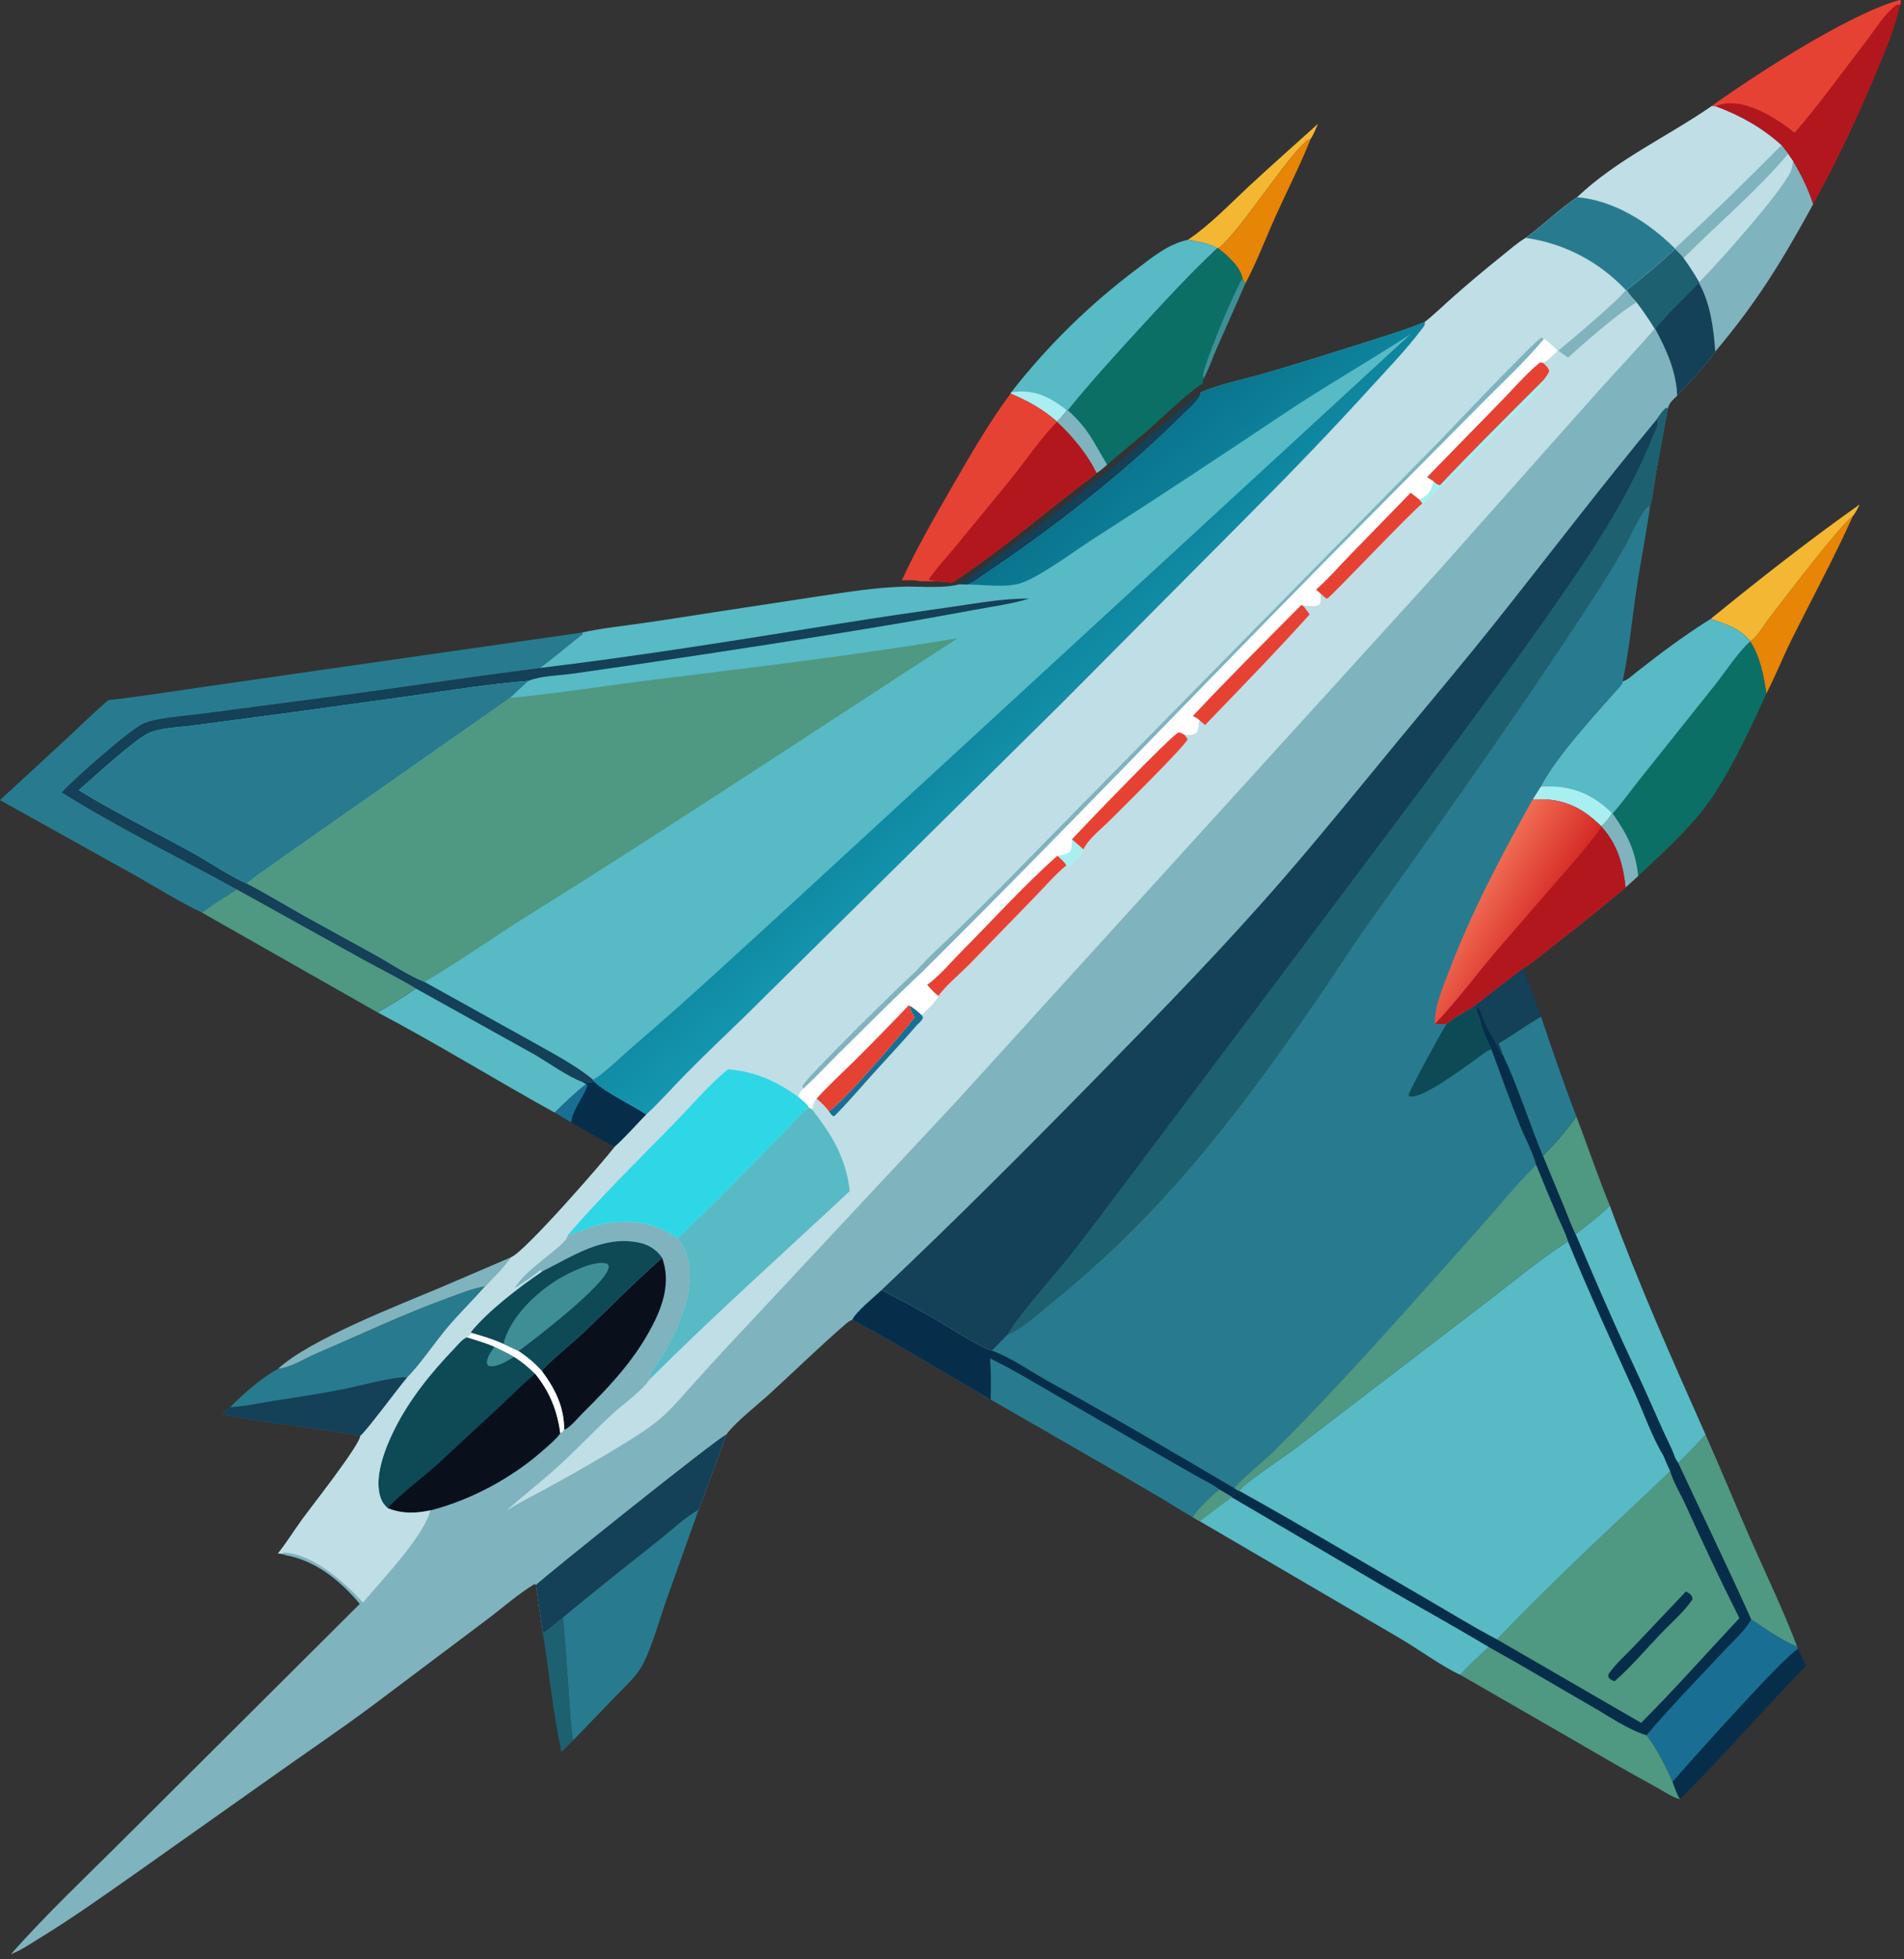<svg width="281" height="289" viewBox="0 0 281 289" fill="none" xmlns="http://www.w3.org/2000/svg">
<rect x="0" y="0" width="281" height="289" fill="#333333" stroke="none"/>
<path d="M80.119 240.952C81.167 240.276 82.136 239.381 83.106 238.594C83.444 242.4 83.687 246.22 83.967 250.031C84.131 252.271 84.218 254.51 84.593 256.727L82.85 258.432C81.614 252.674 81.065 246.762 80.119 240.952Z" fill="#1D6171"/>
<path d="M177.195 58.094C176.996 59.104 175.109 60.605 174.36 61.355C165.914 69.797 155.285 78.004 145.366 84.668C144.618 85.171 143.657 85.983 142.794 86.222C142.403 86.24 142 86.203 141.607 86.186C148.469 81.234 155.254 76.091 161.845 70.783C162.947 70.131 164.03 69.061 165.015 68.237L172.475 61.883C173.944 60.625 175.515 59.042 177.195 58.094Z" fill="#144058"/>
<path d="M194.521 18.258C194.187 19.022 193.878 19.799 193.429 20.504C191.249 20.997 182.941 34.41 179.788 36.63L179.659 36.615C178.355 35.846 176.8 35.646 175.334 35.376C178.633 33.126 181.425 30.175 184.335 27.465C187.685 24.347 191.128 21.329 194.521 18.258Z" fill="#F4B733"/>
<path d="M75.421 185.469C74.319 187.001 72.879 188.411 71.576 189.776C69.807 190.04 67.944 190.821 66.263 191.428C59.592 193.838 53.165 196.9 46.648 199.694C44.917 200.436 42.892 201.775 41.018 201.932C45.675 197.613 58.652 192.603 64.81 190.01L75.421 185.469Z" fill="#7FB3BE"/>
<path d="M85.892 159.559L86.179 159.448C86.476 159.573 86.721 159.696 87.047 159.716C87.301 159.732 87.364 159.593 87.547 159.438C89.746 161.411 92.894 162.764 95.386 164.398C93.856 165.968 92.36 167.692 90.731 169.153C88.548 168.022 86.421 166.802 84.289 165.577C83.508 165.05 82.653 164.594 81.842 164.11C83.349 162.653 84.839 161.191 86.493 159.898L85.892 159.559Z" fill="#062E4B"/>
<path d="M86.493 159.906L86.712 160.042C86.124 161.979 84.568 163.481 84.289 165.585C83.508 165.058 82.653 164.602 81.842 164.118C83.349 162.661 84.839 161.199 86.493 159.906Z" fill="#196F93"/>
<path d="M179.789 36.626C182.942 34.406 191.25 20.992 193.431 20.5C191.913 24.33 189.998 28.044 188.303 31.803C186.808 35.12 185.484 38.649 183.777 41.856L183.387 41.11C182.992 39.241 181.192 37.779 179.789 36.626Z" fill="#E68506"/>
<path d="M265.386 243.211L266.526 245.762C260.217 252.205 254.332 259.068 247.931 265.418C247.446 264.61 247.155 263.732 246.832 262.851C249.353 259.936 263.366 244.231 265.386 243.211Z" fill="#062E4B"/>
<path d="M258.317 94.577C259.372 93.925 260.37 92.118 261.164 91.093C262.96 88.772 271.748 77.194 273.47 76.109C270.703 82.241 267.477 88.214 264.468 94.234C263.138 96.892 262.044 99.684 260.686 102.317C260.309 99.742 259.749 96.816 258.299 94.619L258.317 94.577Z" fill="#E68506"/>
<path d="M232.632 164.648C234.302 169.047 235.826 173.531 237.598 177.884C236.002 179.379 234.275 180.757 232.531 182.075C231.894 180.881 231.437 179.514 230.917 178.261L227.693 170.485C229.42 168.769 231.269 166.66 232.632 164.648Z" fill="#4F9882"/>
<path d="M252.477 91.29C259.639 85.465 266.927 79.734 274.467 74.406C274.162 74.992 273.882 75.592 273.472 76.112C271.75 77.197 262.961 88.775 261.165 91.096C260.372 92.121 259.374 93.928 258.319 94.58C256.732 92.661 254.729 92.064 252.477 91.29Z" fill="#F4B733"/>
<path d="M251.713 211.625C254.03 216.838 256.182 222.122 258.484 227.341C260.762 232.506 263.238 237.635 265.24 242.916C262.901 241.997 260.553 240.254 258.437 238.882C254.966 231.149 251.252 223.508 247.676 215.822C249.053 214.449 250.419 213.078 251.713 211.625Z" fill="#4F9882"/>
<path d="M61.37 145.812L78.748 155.474C80.722 156.598 83.9 158.874 85.893 159.568L86.493 159.907C84.839 161.2 83.349 162.661 81.842 164.119C73.099 159.279 64.559 153.997 55.723 149.337C57.645 148.244 59.568 147.094 61.37 145.812Z" fill="#57BAC5"/>
<path d="M258.436 238.883C260.552 240.254 262.9 241.997 265.239 242.916L265.387 243.206C263.366 244.227 249.353 259.931 246.833 262.847C245.763 260.42 244.592 258.084 242.992 255.96C246.534 251.749 250.427 247.83 254.158 243.787C255.523 242.307 257.477 240.632 258.436 238.883Z" fill="#196F93"/>
<path d="M219.733 242.945C224.872 245.798 229.918 248.831 235.017 251.758C237.498 253.182 240.268 255.123 242.992 255.961C244.592 258.085 245.763 260.422 246.833 262.848C247.156 263.728 247.447 264.607 247.931 265.415C246.768 265.112 245.409 264.161 244.337 263.579C240.485 261.489 236.705 259.301 232.923 257.087L215.523 247.07C216.839 245.619 218.315 244.297 219.733 242.945Z" fill="#4F9882"/>
<path d="M237.598 177.883C241.806 189.34 246.752 200.478 251.712 211.625C250.417 213.078 249.052 214.448 247.674 215.822L247.23 215.116C246.711 213.591 245.885 212.095 245.232 210.614C243.641 207.004 242.028 203.42 240.353 199.847C237.608 193.991 235.08 188.018 232.531 182.074C234.275 180.755 236.002 179.377 237.598 177.883Z" fill="#57BAC5"/>
<path d="M175.336 35.375C176.802 35.645 178.357 35.844 179.661 36.614C175.722 40.299 172.06 44.272 168.413 48.243C164.728 52.255 161.036 56.3 157.602 60.531L157.481 60.544C157.013 61.136 156.57 61.697 156.007 62.203C153.863 60.304 151.755 59.186 149.154 58.044L149.227 57.878C154.654 50.94 160.709 45.011 167.739 39.706C170.093 37.929 172.393 35.993 175.336 35.375Z" fill="#57BAC5"/>
<path d="M149.227 57.874C152.274 57.412 154.41 58.264 156.842 60.056C157.057 60.215 157.27 60.376 157.481 60.54C157.013 61.131 156.57 61.693 156.007 62.199C153.863 60.3 151.755 59.181 149.154 58.04L149.227 57.874Z" fill="#A9EEF1"/>
<path d="M176.023 223.795C177.081 222.177 178.519 220.982 179.943 219.703C180.57 220.057 181.198 220.404 181.805 220.791L181.838 220.875L203.896 233.816C209.164 236.87 214.506 239.819 219.734 242.939C218.316 244.291 216.84 245.612 215.524 247.064C213.028 245.971 209.168 243.156 206.578 241.66L177.103 224.424C176.736 224.23 176.381 224.005 176.023 223.795Z" fill="#57BAC5"/>
<path d="M176.023 223.795C177.081 222.177 178.519 220.982 179.943 219.703C180.57 220.057 181.198 220.404 181.805 220.791L181.838 220.875C180.231 222.01 178.649 223.208 177.103 224.424C176.736 224.23 176.381 224.005 176.023 223.795Z" fill="#4F9882"/>
<path d="M103.095 222.727L98.258 236.282C97.322 238.951 95.835 244.269 94.325 246.429C93.357 247.813 91.992 249.043 90.821 250.259L84.593 256.721C84.217 254.504 84.13 252.264 83.966 250.025C83.686 246.213 83.443 242.393 83.106 238.587C87.74 234.743 92.459 231 97.187 227.271C99.06 225.794 101.026 223.871 103.095 222.727Z" fill="#287B8E"/>
<path d="M41.019 201.929C42.893 201.773 44.918 200.434 46.649 199.692C53.166 196.898 59.593 193.836 66.264 191.425C67.945 190.819 69.808 190.038 71.577 189.773C69.714 191.898 67.681 193.851 65.873 196.029C63.94 198.355 62.203 201.019 60.113 203.18C58.95 204.531 53.827 211.448 53.176 211.806C46.407 210.557 39.515 210.027 32.772 208.587L33.959 207.582C35.954 205.592 38.539 203.271 41.019 201.929Z" fill="#287B8E"/>
<path d="M33.959 207.58C35.975 207.486 38.05 207.016 40.045 206.701C43.634 206.135 47.239 205.61 50.802 204.893C52.967 204.457 58.313 203.004 60.113 203.178C58.95 204.53 53.827 211.447 53.176 211.805C46.407 210.556 39.515 210.026 32.772 208.585L33.959 207.58Z" fill="#144058"/>
<path d="M238.003 120.013C239.532 118.259 240.912 116.316 242.373 114.497L253.042 101.129C254.602 99.165 256.497 96.226 258.3 94.617C259.75 96.815 260.31 99.74 260.687 102.315C258.457 107.316 254.789 115.03 251.516 119.23C248.654 122.903 245.158 126.055 241.767 129.227L239.911 130.907C239.514 127.464 238.717 124.596 236.369 121.972L236.332 121.875C236.923 121.334 237.499 120.642 237.883 119.936L238.003 120.013Z" fill="#0B6F66"/>
<path d="M237.883 119.938L238.003 120.014C240.155 123.076 241.382 125.46 241.767 129.229L239.911 130.909C239.514 127.466 238.717 124.597 236.369 121.973L236.332 121.877C236.923 121.336 237.499 120.643 237.883 119.938Z" fill="#7FB3BE"/>
<path d="M252.633 15.633C258.992 11.078 272.879 2.062 280.363 0L280.575 0.165L280.416 0.721C279.678 4.171 278.248 7.491 276.897 10.737C274.152 17.328 271.048 23.892 267.586 30.141C266.857 27.887 265.845 25.821 264.635 23.789L263.892 22.706L262.914 21.422C260.122 18.868 256.763 16.99 253.229 15.696L252.633 15.633Z" fill="#B2171E"/>
<path d="M252.633 15.633C258.992 11.078 272.879 2.062 280.363 0L280.575 0.165L280.416 0.721C280.048 0.663 279.999 0.651 279.683 0.888C278.119 2.064 276.665 4.455 275.453 6.022C272.073 10.394 268.468 15.45 264.851 19.58C262.385 17.567 258.095 14.865 254.754 15.266C254.373 15.312 253.523 15.448 253.229 15.696L252.633 15.633Z" fill="#E64234"/>
<path d="M232.742 29.1C238.621 23.509 246.036 20.195 252.632 15.633L253.228 15.695C256.762 16.99 260.121 18.867 262.913 21.421L263.891 22.706C259.229 28.21 253.544 32.981 248.451 38.085C248.065 37.598 247.636 37.176 247.191 36.743L247.182 36.661C243.367 32.848 238.236 29.57 232.742 29.1Z" fill="#BFDEE6"/>
<path d="M262.914 21.422L263.892 22.706C259.231 28.211 253.546 32.981 248.452 38.086C248.066 37.598 247.638 37.177 247.193 36.744L247.184 36.662C252.54 31.725 257.79 26.6 262.914 21.422Z" fill="#7FB3BE"/>
<path d="M252.477 91.289C254.729 92.063 256.733 92.66 258.319 94.579L258.301 94.621C256.498 96.23 254.603 99.168 253.043 101.132L242.374 114.501C240.914 116.32 239.533 118.263 238.004 120.016L237.884 119.939C237.501 120.645 236.925 121.338 236.333 121.879L235.346 120.997C232.614 118.59 229.794 117.705 226.188 117.937L227.371 116.057C229.752 111.429 235.684 105.123 239.21 101.102C239.37 100.919 239.43 100.745 239.481 100.512C240.208 100.329 240.801 99.714 241.379 99.258C244.979 96.417 248.588 93.73 252.477 91.289Z" fill="#57BAC5"/>
<path d="M227.371 116.053C231.189 115.78 234.308 116.738 237.206 119.299C237.438 119.505 237.664 119.716 237.884 119.935C237.501 120.641 236.925 121.333 236.333 121.874L235.346 120.993C232.614 118.585 229.794 117.7 226.188 117.933L227.371 116.053Z" fill="#A9EEF1"/>
<path d="M179.66 36.609L179.789 36.624C181.192 37.777 182.992 39.239 183.387 41.108L183.777 41.854L179.643 51.209C178.971 52.75 178.401 54.421 177.603 55.896L177.472 56.614C175.61 57.638 171.366 61.767 169.492 63.402C167.491 65.148 165.378 66.781 163.4 68.548C162.891 68.974 162.392 69.454 161.818 69.787C160.52 67.05 158.222 64.291 156.002 62.243L156.006 62.198C156.569 61.692 157.012 61.13 157.48 60.539L157.601 60.526C161.035 56.295 164.727 52.249 168.412 48.238C172.059 44.267 175.721 40.294 179.66 36.609Z" fill="#0B6F66"/>
<path d="M183.386 41.109L183.776 41.855L179.642 51.21C178.97 52.752 178.4 54.422 177.602 55.898C177.584 55.724 177.563 55.551 177.557 55.376C177.512 54.108 182.487 42.109 183.386 41.109Z" fill="#3E8F95"/>
<path d="M157.601 60.531C160.671 63.283 161.369 65.204 163.4 68.553C162.891 68.979 162.392 69.459 161.818 69.792C160.52 67.055 158.222 64.296 156.002 62.248L156.006 62.203C156.569 61.697 157.012 61.136 157.48 60.544L157.601 60.531Z" fill="#7FB3BE"/>
<path d="M149.154 58.039C151.754 59.181 153.862 60.299 156.006 62.198L156.002 62.243C158.222 64.291 160.521 67.05 161.819 69.787L161.284 70.252C154.372 75.41 147.746 81.245 140.52 85.939C139.724 85.856 138.932 85.754 138.13 85.764L135.72 85.734C134.934 85.504 133.915 85.611 133.094 85.603C135.261 80.901 137.935 76.254 140.524 71.775C143.224 67.101 145.938 62.384 149.154 58.039Z" fill="#E64234"/>
<path d="M138.131 85.764L137.041 85.523C138.107 83.911 139.567 82.387 140.797 80.885L149.058 70.825C151.084 68.349 153.86 64.279 156.003 62.242C158.223 64.29 160.521 67.049 161.819 69.786L161.284 70.251C154.372 75.409 147.746 81.244 140.52 85.939C139.724 85.855 138.932 85.754 138.131 85.764Z" fill="#B2171E"/>
<path d="M248.452 38.082C253.545 32.978 259.23 28.208 263.892 22.703L264.634 23.786C265.845 25.818 266.856 27.884 267.585 30.138C263.051 38.426 259.291 44.593 253.142 51.863C251.532 54.158 249.429 56.312 247.518 58.363C247.41 54.892 245.933 51.571 244.306 48.569L244.197 48.489C243.349 47.151 242.501 45.851 241.52 44.604C240.998 44.027 240.45 43.472 240.043 42.806C242.504 40.886 244.904 38.864 247.192 36.741C247.637 37.174 248.066 37.595 248.452 38.082Z" fill="#7FB3BE"/>
<path d="M248.451 38.082C253.544 32.978 259.229 28.208 263.891 22.703L264.633 23.786C264.553 24.334 264.478 24.913 264.228 25.413C262.543 28.772 253.718 38.648 250.76 41.655C250.043 40.415 249.294 39.24 248.451 38.082Z" fill="#BFDEE6"/>
<path d="M247.192 36.742C247.637 37.175 248.066 37.597 248.452 38.084C249.295 39.241 250.044 40.416 250.761 41.656L250.742 41.739C252.426 44.774 252.906 48.455 253.142 51.864C251.532 54.159 249.429 56.314 247.518 58.364C247.41 54.893 245.933 51.572 244.306 48.571L244.197 48.49C243.349 47.153 242.501 45.852 241.52 44.605C240.998 44.029 240.45 43.473 240.043 42.807C242.504 40.887 244.904 38.865 247.192 36.742Z" fill="#144058"/>
<path d="M247.192 36.742C247.637 37.175 248.066 37.597 248.452 38.084C249.295 39.241 250.044 40.416 250.761 41.656L250.742 41.739C249.322 43.221 245.241 47.167 244.306 48.571L244.197 48.49C243.349 47.153 242.501 45.852 241.52 44.605C240.998 44.029 240.45 43.473 240.043 42.807C242.504 40.887 244.904 38.865 247.192 36.742Z" fill="#1D6171"/>
<path d="M130.099 190.305C132.643 191.601 135.157 192.95 137.639 194.361C139.488 195.41 144.789 198.864 146.416 199.233C149.4 200.329 152.092 202.312 154.875 203.838C164.081 208.884 173.16 214.207 182.201 219.542L182.72 219.874C182.41 220.172 182.073 220.46 181.804 220.795C181.197 220.409 180.569 220.061 179.942 219.707C178.518 220.986 177.08 222.182 176.022 223.799C174.502 222.981 173.054 222.003 171.569 221.12L163.846 216.607L146.218 206.46C139.412 202.527 132.721 198.386 125.787 194.679C126.234 193.574 129.114 191.234 130.099 190.305Z" fill="#287B8E"/>
<path d="M130.099 190.305C132.643 191.601 135.157 192.95 137.639 194.361C139.488 195.41 144.789 198.864 146.416 199.233C149.4 200.329 152.092 202.312 154.875 203.838C164.081 208.884 173.16 214.207 182.201 219.542L182.72 219.874C182.41 220.172 182.073 220.46 181.804 220.795C181.197 220.409 180.569 220.061 179.942 219.707C178.903 218.901 177.502 218.272 176.354 217.614L168.499 213.107L156.115 205.955C152.816 204.037 149.55 202.064 146.121 200.382C146.255 202.41 146.273 204.429 146.218 206.46C139.412 202.527 132.721 198.386 125.787 194.679C126.234 193.574 129.114 191.234 130.099 190.305Z" fill="#062E4B"/>
<path d="M217.58 148.376C220.031 146.537 222.398 144.586 224.879 142.789C225.658 145.209 226.548 147.589 227.429 149.974C229.102 154.889 230.77 159.804 232.633 164.651C231.27 166.663 229.421 168.771 227.694 170.487L230.918 178.263C231.437 179.516 231.895 180.883 232.532 182.077C235.081 188.022 237.609 193.994 240.354 199.851C242.029 203.423 243.642 207.007 245.233 210.617C245.886 212.098 246.712 213.594 247.231 215.12L247.675 215.825C251.251 223.511 254.965 231.152 258.436 238.885C257.477 240.635 255.523 242.31 254.158 243.789C250.427 247.833 246.534 251.751 242.992 255.962C240.268 255.124 237.498 253.183 235.017 251.759C229.918 248.832 224.873 245.799 219.733 242.946C214.506 239.826 209.164 236.877 203.895 233.824L181.837 220.882L181.805 220.799C182.074 220.463 182.411 220.176 182.721 219.877L182.852 219.899C191.959 224.958 200.917 230.302 209.935 235.518C213.593 237.634 217.211 239.88 220.948 241.848L242.208 254.148C247.183 249.167 251.891 243.842 256.708 238.703C253.931 233.211 251.329 227.662 248.791 222.058C248.064 220.449 246.981 218.723 246.492 217.046C246.132 216.288 245.815 215.514 245.495 214.738C243.814 212.007 242.59 208.413 241.243 205.45C237.878 198.046 234.499 190.641 231.402 183.12C231.043 181.886 230.363 180.615 229.858 179.427C228.787 176.906 227.728 174.383 226.703 171.843C226.245 170.031 225.062 167.876 224.347 166.094C222.852 162.363 221.493 158.572 220.105 154.799C219.561 153.669 218.587 151.661 218.427 150.447C217.946 149.818 217.745 149.139 217.58 148.376Z" fill="#062E4B"/>
<path d="M217.578 148.376C220.029 146.537 222.396 144.586 224.877 142.789C225.657 145.209 226.546 147.589 227.428 149.974C225.293 151.21 223.304 152.691 221.167 153.917C221.365 154.431 221.614 154.962 221.757 155.492L221.656 155.75C221.635 155.707 221.612 155.667 221.593 155.624C220.861 153.923 219.773 152.399 219.021 150.705C218.757 150.109 218.487 148.923 218.024 148.532C217.899 149.063 218.281 149.636 218.377 150.17L218.425 150.448C217.944 149.818 217.743 149.139 217.578 148.376Z" fill="#144058"/>
<path d="M227.428 149.969C229.101 154.884 230.769 159.798 232.632 164.645C231.269 166.657 229.42 168.766 227.693 170.482C225.647 165.515 224.049 160.351 221.757 155.487C221.615 154.956 221.366 154.426 221.168 153.912C223.304 152.686 225.294 151.205 227.428 149.969Z" fill="#287B8E"/>
<path d="M16.006 103.273C20.549 102.78 25.086 102.042 29.61 101.39L49.214 98.57L85.953 93.305L86.004 93.551C83.876 95.176 81.845 96.98 79.678 98.539C69.577 99.801 59.52 101.377 49.429 102.69L29.866 105.263C27.569 105.577 23.188 105.848 21.233 106.686C19.174 107.568 10.721 115.092 9.089 116.896C17.415 122.095 26.36 126.48 34.964 131.216C33.28 132.3 31.4 133.378 29.853 134.638C26.416 133.023 23.068 130.884 19.742 129.024L0 118.027L10.121 108.691C12.073 106.885 13.96 104.968 16.006 103.273Z" fill="#287B8E"/>
<path d="M246.491 217.039C246.98 218.717 248.063 220.442 248.791 222.051C251.328 227.656 253.93 233.205 256.707 238.696C251.89 243.835 247.182 249.16 242.207 254.141L220.947 241.842C229.099 233.259 237.917 225.2 246.491 217.039Z" fill="#4F9882"/>
<path d="M248.81 234.773C248.965 234.854 249.189 234.951 249.326 235.067C249.686 235.376 249.728 235.466 249.793 235.909C248.572 237.745 246.582 239.44 245.047 241.05C242.852 243.352 240.69 245.914 238.3 248.002C237.986 247.9 237.801 247.838 237.555 247.605C237.321 247.382 237.384 247.311 237.365 247.011C238.345 245.51 239.951 244.123 241.192 242.813L248.81 234.773Z" fill="#062E4B"/>
<path d="M182.852 219.896C183.766 218.669 189.811 214.708 191.401 213.486L218.83 192.496C222.962 189.379 227.048 185.898 231.401 183.117C234.499 190.638 237.878 198.043 241.243 205.447C242.59 208.41 243.814 212.004 245.494 214.735C245.814 215.511 246.132 216.285 246.491 217.043C237.918 225.203 229.099 233.263 220.948 241.845C217.21 239.877 213.593 237.631 209.935 235.515C200.917 230.299 191.958 224.955 182.852 219.896Z" fill="#57BAC5"/>
<path d="M148.754 196.84C150.803 196.109 153.814 193.316 155.545 191.912C171.438 179.016 182.145 165.046 193.729 148.377C196.439 144.478 198.959 140.453 201.708 136.581C212.886 120.835 224.099 105.15 234.653 88.972C236.428 86.251 238.192 83.463 239.779 80.628C240.763 78.871 241.66 76.653 242.849 75.069C243.033 74.825 243.269 74.719 243.538 74.594C242.992 78.646 242.149 82.666 241.548 86.714C240.869 91.291 240.437 95.987 239.48 100.512C239.43 100.746 239.37 100.92 239.21 101.102C235.684 105.124 229.751 111.429 227.371 116.058L226.187 117.938C229.794 117.705 232.614 118.59 235.346 120.998L236.333 121.879L236.37 121.975C238.718 124.6 239.515 127.468 239.912 130.911C236.41 133.836 232.847 136.717 229.232 139.499C227.829 140.579 226.381 141.862 224.878 142.788C222.398 144.585 220.03 146.537 217.579 148.375C217.744 149.138 217.946 149.818 218.426 150.447C218.587 151.66 219.56 153.668 220.105 154.799C221.492 158.571 222.851 162.363 224.347 166.093C225.061 167.876 226.244 170.03 226.702 171.842C227.727 174.382 228.786 176.906 229.857 179.426C230.363 180.615 231.043 181.885 231.401 183.119C227.048 185.9 222.962 189.381 218.83 192.498L191.401 213.488C189.811 214.71 183.766 218.671 182.851 219.898L182.721 219.877L182.201 219.545C173.16 214.209 164.081 208.887 154.876 203.841C152.092 202.315 149.4 200.331 146.416 199.235L148.754 196.84Z" fill="#287B8E"/>
<path d="M213.487 151.048C214.422 150.136 216.442 149.155 217.578 148.367C217.743 149.13 217.945 149.81 218.425 150.439C218.586 151.652 219.559 153.66 220.104 154.791C219.177 155.142 218.23 155.964 217.413 156.539C215.587 157.823 210.308 161.775 208.289 161.764C207.994 161.763 208.104 161.788 207.877 161.572C207.935 160.934 212.71 152.267 213.487 151.048Z" fill="#0E4956"/>
<path d="M226.702 171.844C227.727 174.384 228.786 176.908 229.858 179.428C230.363 180.616 231.043 181.887 231.401 183.121C227.048 185.902 222.962 189.383 218.83 192.5L191.401 213.49C189.811 214.712 183.766 218.673 182.851 219.9L182.721 219.878L182.201 219.547C182.739 218.642 186.777 215.285 187.842 214.235C190.94 211.181 193.94 208.038 196.918 204.867C204.08 197.243 210.994 189.369 217.975 181.579C220.866 178.354 223.64 174.899 226.702 171.844Z" fill="#4F9882"/>
<path d="M226.187 117.934C229.793 117.702 232.613 118.587 235.345 120.994L236.332 121.876L236.369 121.972C238.717 124.596 239.514 127.465 239.912 130.908C236.409 133.832 232.847 136.713 229.231 139.496C227.828 140.575 226.38 141.859 224.878 142.785C222.397 144.582 220.03 146.533 217.579 148.372C216.443 149.16 214.422 150.14 213.487 151.052C212.908 151.1 212.357 151.073 211.777 151.036C211.678 148.449 212.912 145.75 213.815 143.365C217.186 134.459 221.582 126.241 226.187 117.934Z" fill="url(#paint0_linear_4410_49949)"/>
<path d="M236.37 121.969C238.717 124.593 239.515 127.462 239.912 130.904C236.409 133.829 232.847 136.71 229.231 139.493C227.829 140.572 226.38 141.856 224.878 142.782C222.397 144.579 220.03 146.53 217.579 148.369C216.443 149.157 214.422 150.137 213.487 151.049C212.908 151.097 212.357 151.07 211.777 151.033C215.165 147.503 218.084 143.461 221.291 139.756L229.214 130.624C231.687 127.795 234.18 125.03 236.37 121.969Z" fill="#B2171E"/>
<path d="M210.276 47.5C210.351 47.999 210.137 48.154 209.835 48.555C207.539 51.607 204.764 54.458 202.192 57.284C196.515 63.522 190.695 69.563 184.742 75.535L156.491 103.947L110.066 149.797C107.123 152.661 104.129 155.486 101.242 158.405C99.292 160.376 97.427 162.535 95.386 164.401C92.894 162.766 89.746 161.413 87.547 159.44C87.364 159.595 87.301 159.735 87.046 159.719C86.721 159.698 86.476 159.575 86.179 159.45L85.892 159.562C83.9 158.868 80.722 156.592 78.747 155.468L61.37 145.806C59.568 147.088 57.644 148.238 55.722 149.331L29.852 134.633C31.399 133.372 33.279 132.294 34.963 131.21C26.359 126.474 17.414 122.09 9.088 116.891C10.72 115.086 19.173 107.562 21.232 106.68C23.187 105.842 27.568 105.571 29.865 105.258L49.428 102.684C59.519 101.371 69.576 99.795 79.677 98.533C81.844 96.974 83.875 95.17 86.003 93.545L85.952 93.299C88.741 92.677 91.635 92.381 94.465 91.978C98.04 91.471 101.607 90.901 105.175 90.346L120.943 87.943C125.314 87.299 129.463 86.61 133.898 86.526C136.296 86.526 139.28 86.791 141.606 86.188C141.998 86.205 142.401 86.242 142.793 86.224C143.656 85.984 144.616 85.173 145.365 84.67C155.284 78.006 165.913 69.799 174.358 61.356C175.107 60.607 176.995 59.106 177.194 58.096L177.119 57.927C180.061 56.62 183.576 55.974 186.679 55.065C191.541 53.64 196.379 52.134 201.205 50.59C204.238 49.62 207.326 48.701 210.276 47.5Z" fill="#57BAC5"/>
<path d="M79.677 98.535C94.625 96.744 109.578 94.311 124.44 91.915C129.768 91.057 135.106 90.283 140.449 89.525C144.222 88.99 148.081 88.263 151.899 88.306C149.331 89.079 146.579 89.46 143.942 89.937C140.241 90.606 136.546 91.301 132.837 91.926C119.863 94.113 106.833 96.1 93.818 98.033L84.551 99.373C82.529 99.652 79.866 99.677 78.001 100.427C72.306 100.891 66.634 101.777 60.983 102.601L43.442 105.031L28.6 107.002C26.596 107.278 23.939 107.328 22.069 108.074C20.139 108.844 13.592 114.842 11.627 116.571C17.096 119.927 22.941 122.778 28.561 125.879C30.935 127.188 34.056 129.368 36.437 130.329C39.318 131.823 42.087 133.515 44.915 135.104L55.344 140.847C57.545 142.072 60.37 143.949 62.65 144.848L78.699 153.756C81.669 155.442 84.904 157.1 87.537 159.285L87.547 159.441C87.364 159.597 87.301 159.736 87.046 159.72C86.721 159.7 86.476 159.577 86.179 159.452L85.892 159.563C83.9 158.87 80.722 156.593 78.747 155.47L61.37 145.808C59.568 147.089 57.644 148.24 55.722 149.333L29.852 134.634C31.399 133.374 33.279 132.296 34.963 131.212C26.359 126.475 17.414 122.091 9.088 116.892C10.72 115.087 19.173 107.564 21.232 106.681C23.187 105.843 27.568 105.573 29.865 105.259L49.428 102.686C59.519 101.372 69.576 99.796 79.677 98.535Z" fill="#144058"/>
<path d="M34.964 131.211L53.697 141.599C56.233 143.001 58.906 144.291 61.371 145.807C59.569 147.089 57.645 148.239 55.723 149.332L29.854 134.633C31.401 133.373 33.281 132.295 34.964 131.211Z" fill="#4F9882"/>
<path d="M11.627 116.574C13.592 114.845 20.139 108.847 22.069 108.077C23.939 107.331 26.595 107.281 28.6 107.005L43.442 105.034L60.983 102.604C66.634 101.781 72.306 100.894 78.001 100.43C77.089 101.27 76.163 102.1 75.268 102.958L48.484 121.723C45.661 123.718 42.806 125.668 40.002 127.691C38.828 128.538 37.508 129.368 36.437 130.332C34.056 129.371 30.935 127.191 28.561 125.881C22.941 122.781 17.096 119.931 11.627 116.574Z" fill="#287B8E"/>
<path d="M210.277 47.5C210.351 47.999 210.137 48.154 209.835 48.555C207.539 51.607 204.764 54.458 202.192 57.284C196.515 63.522 190.695 69.563 184.742 75.535L156.491 103.947L110.066 149.797C107.123 152.661 104.129 155.486 101.242 158.405C99.292 160.376 97.427 162.535 95.386 164.401C92.894 162.766 89.746 161.413 87.547 159.44L87.537 159.283C89.087 158.431 91.999 155.581 93.578 154.23C101.986 147.04 110.089 139.453 118.265 131.999L208.168 49.3C201.858 53.39 195.344 57.106 189.081 61.296C179.915 67.43 170.755 73.485 161.464 79.426C158.62 81.244 153.837 84.85 150.877 85.944C148.611 86.781 145.218 86.224 142.793 86.223C143.656 85.984 144.616 85.173 145.365 84.67C155.284 78.006 165.913 69.799 174.358 61.356C175.107 60.607 176.995 59.106 177.194 58.096L177.119 57.927C180.061 56.62 183.576 55.974 186.679 55.065C191.541 53.64 196.379 52.134 201.205 50.59C204.238 49.62 207.326 48.701 210.277 47.5Z" fill="url(#paint1_linear_4410_49949)"/>
<path d="M75.269 102.959C82.494 102.275 89.711 101.096 96.918 100.209C111.722 98.386 126.617 96.599 141.329 94.156C120.191 107.835 99.221 121.772 77.862 135.105C72.763 138.288 67.837 141.82 62.651 144.852C60.371 143.953 57.546 142.076 55.345 140.851L44.916 135.108C42.088 133.519 39.319 131.827 36.438 130.333C37.51 129.369 38.829 128.539 40.003 127.692C42.807 125.669 45.662 123.719 48.485 121.724L75.269 102.959Z" fill="#4F9882"/>
<path d="M232.744 29.102C238.238 29.572 243.368 32.85 247.184 36.663L247.193 36.745C244.905 38.868 242.504 40.89 240.043 42.81C240.451 43.476 240.998 44.032 241.52 44.608C242.502 45.855 243.35 47.156 244.198 48.493L244.306 48.574C245.933 51.575 247.411 54.896 247.518 58.367C246.909 58.978 246.307 59.446 246.132 60.332L244.388 69.844C244.109 71.379 244.003 73.122 243.539 74.592C243.269 74.718 243.033 74.823 242.85 75.067C241.66 76.652 240.764 78.869 239.78 80.627C238.193 83.461 236.429 86.25 234.654 88.97C224.1 105.148 212.886 120.833 201.709 136.579C198.96 140.452 196.439 144.477 193.73 148.376C182.145 165.044 171.439 179.015 155.546 191.91C153.815 193.315 150.803 196.107 148.755 196.838L146.417 199.234C144.791 198.865 139.489 195.411 137.641 194.361C135.158 192.951 132.644 191.602 130.1 190.306C129.115 191.235 126.235 193.574 125.788 194.68C125.331 194.87 125.031 195.118 124.658 195.441C120.885 198.707 117.297 202.219 113.613 205.589C111.896 207.16 108.439 209.867 107.211 211.601C105.851 215.316 104.522 219.042 103.097 222.733C101.028 223.877 99.062 225.8 97.188 227.277C92.46 231.006 87.742 234.749 83.107 238.593C82.137 239.38 81.169 240.275 80.12 240.951L79.096 233.821L78.921 233.65C76.434 235.158 74.077 237.257 71.733 239.011L54.994 251.586C50.583 254.878 45.997 257.978 41.502 261.157L19.553 276.677C15.032 279.844 10.504 283.064 5.79 285.94C4.465 286.748 3.059 287.722 1.609 288.276C6.987 282.191 13.021 276.543 18.761 270.794L53.096 236.601C50.375 233.326 46.751 230.321 42.473 229.48C42.233 229.433 42.058 229.401 41.83 229.299C41.781 229.277 41.734 229.248 41.686 229.222L41.025 229.158C42.315 227.546 43.417 225.759 44.629 224.084C45.826 222.429 53.141 213.158 53.177 211.808C53.827 211.45 58.95 204.533 60.113 203.181C62.204 201.02 63.941 198.357 65.873 196.03C67.681 193.853 69.714 191.9 71.577 189.775C72.881 188.41 74.321 187 75.423 185.468C75.436 185.462 75.45 185.456 75.464 185.45C77.445 184.68 88.848 171.618 90.733 169.16C92.361 167.698 93.858 165.975 95.387 164.404C97.429 162.539 99.294 160.38 101.243 158.409C104.13 155.49 107.125 152.665 110.068 149.801L156.493 103.951L184.744 75.539C190.697 69.567 196.517 63.525 202.194 57.288C204.765 54.462 207.541 51.611 209.837 48.559C210.139 48.158 210.353 48.002 210.278 47.504C211.733 46.363 213.093 45.015 214.483 43.79C216.804 41.744 219.169 39.759 221.584 37.826C222.733 36.907 223.917 35.834 225.187 35.092C227.76 33.191 230.1 30.88 232.744 29.102Z" fill="#7FB3BE"/>
<path d="M79.932 202.192C81.837 200.183 84.169 198.405 86.192 196.489C90.029 192.858 93.736 189.018 97.721 185.555C98.844 188.661 98.115 191.721 96.741 194.619C94.13 200.124 90.17 204.32 85.911 208.54C85.272 209.172 84.249 210.452 83.458 210.831C83.396 210.86 83.327 210.87 83.262 210.89C83.262 207.525 81.915 204.843 79.932 202.192Z" fill="#0A101B"/>
<path d="M79.096 233.821C79.338 233.378 105.723 212.234 107.21 211.602C105.851 215.317 104.522 219.043 103.097 222.733C101.027 223.878 99.061 225.801 97.188 227.278C92.46 231.006 87.742 234.75 83.107 238.594C82.137 239.381 81.168 240.276 80.12 240.952L79.096 233.821Z" fill="#144058"/>
<path d="M80.014 187.556C84.495 185.34 88.916 182.241 94.208 183.288C95.665 183.576 96.892 184.313 97.722 185.553C93.737 189.016 90.031 192.857 86.194 196.488C84.171 198.403 81.839 200.181 79.933 202.19C78.894 201.058 77.823 200.151 76.543 199.302L74.294 198.246C72.772 197.55 71.134 197.071 69.53 196.604L69.516 196.467C72.045 193.349 76.658 189.838 80.014 187.556Z" fill="#0E4956"/>
<path d="M74.293 198.248C75.253 194.328 79.071 190.713 82.439 188.668C83.936 187.758 87.515 185.986 89.322 186.344C89.473 186.374 89.528 186.402 89.683 186.459C89.85 186.752 89.88 186.802 89.781 187.148C89.017 189.822 79.067 197.418 76.541 199.304L74.293 198.248Z" fill="#3E8F95"/>
<path d="M69.53 196.602C71.134 197.068 72.772 197.547 74.294 198.244L76.543 199.3C77.823 200.149 78.894 201.056 79.933 202.188C81.917 204.839 83.264 207.521 83.263 210.886C83.041 211.216 83.065 211.33 82.667 211.442C82.079 212.28 81.183 213.001 80.42 213.688C75.734 217.906 69.607 221.221 63.517 222.792C61.295 223.263 59.349 223.321 57.211 222.464C56.713 222.004 56.393 221.589 56.172 220.939C55.134 217.889 56.851 213.603 58.2 210.89C60.396 206.472 63.599 202.503 67.007 198.961C67.505 198.442 68.232 197.5 68.898 197.277C69.137 197.067 69.322 196.843 69.53 196.602Z" fill="#0E4956"/>
<path d="M72.975 198.688C73.946 199.16 74.939 199.608 75.864 200.168C74.892 200.713 73.441 201.697 72.293 201.525C72.056 201.489 72.015 201.359 71.871 201.19C71.767 200.279 72.489 199.403 72.975 198.688Z" fill="#3E8F95"/>
<path d="M69.53 196.602C71.134 197.068 72.772 197.547 74.294 198.244L76.543 199.3C77.823 200.149 78.894 201.056 79.933 202.188C81.917 204.839 83.264 207.521 83.263 210.886C83.041 211.216 83.065 211.33 82.667 211.442C82.218 208.091 81.102 205.291 78.964 202.665C78.005 201.722 77.012 200.869 75.865 200.163C74.94 199.603 73.947 199.155 72.975 198.682C71.671 198.091 70.258 197.724 68.898 197.276C69.137 197.067 69.322 196.843 69.53 196.602Z" fill="white"/>
<path d="M57.209 222.472C58.64 220.79 62.629 217.771 64.463 216.101L74.042 207.221C75.669 205.701 77.244 204.087 78.962 202.672C81.101 205.298 82.216 208.098 82.665 211.449C82.077 212.288 81.181 213.009 80.418 213.695C75.733 217.914 69.605 221.229 63.515 222.8C61.293 223.271 59.348 223.328 57.209 222.472Z" fill="#0A101B"/>
<path d="M244.523 61.849C244.948 61.259 245.347 60.58 245.938 60.148L246.132 60.329L244.387 69.841C244.108 71.376 244.003 73.12 243.538 74.59C243.269 74.715 243.033 74.82 242.849 75.065C241.66 76.649 240.764 78.867 239.78 80.624C238.192 83.458 236.429 86.247 234.654 88.968C224.1 105.146 212.886 120.831 201.709 136.577C198.96 140.449 196.439 144.474 193.729 148.373C182.145 165.041 171.439 179.012 155.545 191.908C153.815 193.312 150.803 196.105 148.754 196.835L146.417 199.231C144.79 198.863 139.489 195.409 137.64 194.359C135.158 192.949 132.644 191.599 130.1 190.303C141.081 179.938 151.779 169.204 162.346 158.416C171.548 149.022 180.728 139.603 189.35 129.667C195.106 123.035 200.612 116.223 206.196 109.451C211.116 103.485 216.112 97.585 220.924 91.531C228.789 81.636 236.457 71.583 244.523 61.849Z" fill="#144058"/>
<path d="M244.523 61.849C244.947 61.259 245.346 60.58 245.937 60.148L246.131 60.329L244.387 69.841C244.108 71.376 244.002 73.12 243.538 74.59C243.268 74.715 243.032 74.82 242.849 75.065C241.659 76.649 240.763 78.867 239.779 80.624C238.192 83.458 236.428 86.247 234.653 88.968C224.099 105.146 212.885 120.831 201.708 136.577C198.959 140.449 196.438 144.474 193.729 148.373C182.144 165.041 171.438 179.012 155.545 191.908C153.814 193.312 150.802 196.105 148.754 196.835C149.706 194.741 155.637 188.053 157.438 185.798C160.708 181.702 163.817 177.462 166.995 173.293L209.715 116.401C215.856 108.1 222.029 99.856 227.972 91.408C234.043 82.777 240.108 73.991 244.02 64.125C244.303 63.411 244.836 62.574 244.523 61.849Z" fill="#1D6171"/>
<path d="M232.742 29.102C238.236 29.572 243.367 32.85 247.182 36.663L247.191 36.745C244.903 38.868 242.503 40.89 240.042 42.81C240.449 43.476 240.997 44.032 241.519 44.608C242.5 45.855 243.348 47.156 244.196 48.493C241.431 51.749 238.43 54.82 235.596 58.019L212.045 84.503L141.257 162.353L109.646 196.19C107.262 198.717 104.918 201.278 102.588 203.854C100.9 205.721 99.247 207.743 97.325 209.37C95.668 210.771 93.763 211.935 91.921 213.075C88.296 215.321 84.552 217.423 80.813 219.473C78.77 220.594 76.661 221.62 74.693 222.869C77.228 220.63 79.913 218.559 82.411 216.278C85.186 213.744 87.761 210.998 90.525 208.456C92.117 206.992 94.682 205.228 95.871 203.478C95.685 202.699 96.912 201.294 97.375 200.573C99.451 197.338 101.347 193.283 101.77 189.422C102.034 187.002 101.584 184.639 100.041 182.698C96.349 179.993 91.799 179.719 87.484 180.921C86.409 181.22 85.214 181.927 84.132 182.066C84.052 182.076 83.972 182.083 83.893 182.092C83.85 182.179 83.801 182.264 83.763 182.353C83.736 182.414 83.725 182.482 83.697 182.543C82.995 184.054 77.643 187.136 75.957 190.007C77.029 189.359 78.727 188.209 79.671 187.408C79.984 187.515 79.889 187.435 80.012 187.557C76.656 189.839 72.044 193.35 69.514 196.468L69.528 196.605C69.321 196.846 69.136 197.07 68.897 197.28C68.231 197.503 67.504 198.445 67.005 198.964C63.598 202.507 60.395 206.476 58.198 210.894C56.849 213.607 55.133 217.892 56.17 220.943C56.391 221.592 56.712 222.008 57.209 222.468C59.348 223.324 61.294 223.267 63.516 222.796C62.608 226.581 56.239 233.215 53.567 236.399C50.786 233.349 46.239 229.269 41.895 229.02L41.684 229.222L41.023 229.158C42.314 227.546 43.416 225.759 44.628 224.083C45.825 222.429 53.14 213.157 53.175 211.808C53.825 211.45 58.949 204.533 60.112 203.181C62.202 201.02 63.939 198.357 65.871 196.03C67.68 193.853 69.713 191.9 71.576 189.775C72.879 188.41 74.319 187 75.421 185.468C75.435 185.462 75.448 185.455 75.463 185.45C77.444 184.68 88.847 171.618 90.731 169.16C92.36 167.698 93.857 165.974 95.386 164.404C97.428 162.538 99.293 160.38 101.242 158.409C104.129 155.49 107.123 152.664 110.066 149.8L156.491 103.951L184.743 75.539C190.696 69.567 196.516 63.525 202.193 57.288C204.764 54.462 207.54 51.61 209.836 48.559C210.138 48.158 210.351 48.002 210.277 47.504C211.732 46.363 213.092 45.014 214.482 43.79C216.802 41.744 219.167 39.759 221.582 37.826C222.732 36.907 223.916 35.834 225.186 35.091C227.758 33.191 230.099 30.88 232.742 29.102Z" fill="#BFDEE6"/>
<path d="M211.531 70.982C211.839 71.235 212.111 71.528 212.523 71.572C217.521 66.28 222.71 61.167 227.851 56.016C227.779 56.579 227.755 56.667 227.408 57.098C225.873 59.003 223.872 60.746 222.145 62.494C218.63 66.051 215.188 69.609 211.475 72.957C211.104 73.291 210.637 73.916 210.222 74.157C210.127 74.211 210.017 74.23 209.914 74.267L209.434 73.652C209.759 73.546 210.062 73.392 210.338 73.189C211.141 72.597 211.381 71.94 211.531 70.982Z" fill="#A9EEF1"/>
<path d="M134.259 148.344C134.938 148.737 135.466 149.21 136.035 149.741L136.226 150.117C136.031 150.583 135.69 150.865 135.331 151.205C133.213 153.666 130.977 156.03 128.803 158.441C126.928 160.518 125.105 162.684 123.12 164.652C122.774 164.614 122.749 164.47 122.536 164.209C122.402 164.045 122.45 164.112 122.344 163.934C124.866 162.183 132.838 152.761 134.995 150.075C134.633 149.484 134.349 149.038 134.259 148.344Z" fill="#196F93"/>
<path d="M239.942 42.773L240.043 42.809C240.45 43.475 240.998 44.031 241.52 44.608C238.945 46.073 233.792 50.614 231.413 52.748L229.986 51.727C231.602 50.411 239.236 43.972 239.942 42.773Z" fill="#7FB3BE"/>
<path d="M134.098 148.289L134.259 148.339C134.349 149.033 134.634 149.48 134.996 150.07C132.838 152.757 124.866 162.179 122.344 163.929C121.797 163.198 121.2 162.636 120.5 162.059C122.171 160.188 124.061 158.481 125.846 156.716C128.643 153.95 131.389 151.141 134.098 148.289Z" fill="#E64234"/>
<path d="M192.046 89.234L192.334 89.361L193.29 90.626C188.299 96.175 183.036 101.563 177.86 106.942C177.577 106.726 177.306 106.509 177.042 106.27C176.755 105.975 176.382 105.818 176.021 105.624C181.255 100.063 186.664 94.651 192.046 89.234Z" fill="#E64234"/>
<path d="M210.592 70.386L221.532 59.182C223.377 57.294 225.212 55.147 227.247 53.471C227.501 53.454 227.535 53.418 227.768 53.547C228.175 53.97 228.492 54.193 228.648 54.766C228.424 55.227 228.159 55.606 227.851 56.014C222.709 61.166 217.521 66.279 212.523 71.57C212.11 71.527 211.838 71.234 211.531 70.981L210.592 70.386Z" fill="#E64234"/>
<path d="M135.171 143.278C137.075 141.094 139.335 139.124 141.408 137.099C145.176 133.417 148.923 129.691 152.583 125.901L212.16 65.356C213.799 63.673 226.746 49.97 227.519 49.797L227.844 50.027C224.936 53.543 221.378 56.767 218.179 60.035L195.308 83.076C175.514 103.162 156.061 123.611 136.031 143.463C131.84 147.38 127.781 151.469 123.7 155.502C121.981 157.201 120.324 159.009 118.526 160.621L118.42 160.214C118.924 158.975 133.751 144.462 135.171 143.278Z" fill="#7FB3BE"/>
<path d="M232.742 29.102C238.236 29.572 243.367 32.85 247.182 36.663L247.191 36.745C244.903 38.868 242.502 40.89 240.042 42.81L239.941 42.774C235.949 38.569 230.904 35.922 225.186 35.092C227.758 33.191 230.099 30.88 232.742 29.102Z" fill="#287B8E"/>
<path d="M83.893 182.091C88.806 176.389 94.276 171.062 99.534 165.673C101.782 163.367 105.071 159.576 107.466 157.734C111.545 158.108 114.542 159.463 117.84 161.816C118.412 162.299 119.039 162.752 119.416 163.412C118.189 164.128 116.923 165.807 115.9 166.831L106.507 176.34C104.389 178.496 102.159 180.542 100.041 182.697C96.349 179.992 91.798 179.717 87.484 180.919C86.409 181.219 85.214 181.926 84.131 182.064C84.052 182.074 83.972 182.082 83.893 182.091Z" fill="#2ED7E5"/>
<path d="M119.415 163.414L119.811 163.613C122.761 167.371 124.875 170.848 125.405 175.712C115.565 184.901 105.4 193.98 95.871 203.478C95.684 202.699 96.911 201.294 97.374 200.574C99.451 197.338 101.346 193.283 101.769 189.423C102.034 187.002 101.584 184.64 100.04 182.698C102.159 180.544 104.389 178.498 106.507 176.342L115.9 166.833C116.923 165.808 118.188 164.129 119.415 163.414Z" fill="#57BAC5"/>
<path d="M227.844 50.023C228.645 50.437 229.253 51.11 229.886 51.738C229.211 52.414 228.585 53.04 227.767 53.545C227.535 53.417 227.501 53.453 227.247 53.469C225.212 55.146 223.377 57.293 221.531 59.181L210.592 70.385L211.53 70.98C211.381 71.937 211.14 72.595 210.337 73.186C210.061 73.389 209.758 73.544 209.433 73.65L209.913 74.265C208.199 75.585 196.314 88.176 195.901 88.282C195.828 88.301 195.75 88.27 195.675 88.264L194.858 87.527C194.893 88.094 194.995 88.645 194.726 89.168C193.985 89.608 193.162 89.307 192.333 89.359L192.046 89.233C186.663 94.65 181.254 100.062 176.021 105.623C176.381 105.817 176.754 105.973 177.041 106.268C177.019 106.331 176.993 106.394 176.973 106.458C176.871 106.787 176.907 106.668 176.885 107.02C176.865 107.33 176.784 107.933 176.528 108.137C176.091 108.487 175.353 108.429 174.827 108.402L175.277 109.032C174.936 110.062 165.302 119.504 163.67 121.144C162.523 122.296 160.546 123.834 159.903 125.299C159.707 126.144 158.402 127.169 157.73 127.728L157.384 127.656C155.688 129.044 154.164 130.843 152.625 132.415L143.136 142.18C141.926 143.428 139.341 145.603 138.503 146.926C138.017 147.952 136.828 148.914 136.035 149.737C135.465 149.207 134.937 148.734 134.258 148.341L134.097 148.29C131.388 151.143 128.641 153.951 125.845 156.717C124.06 158.483 122.17 160.19 120.499 162.061C120.173 162.496 120.06 162.769 119.94 163.298C119.89 163.517 119.927 163.427 119.811 163.608L119.416 163.409C119.039 162.749 118.413 162.296 117.84 161.813C117.908 161.36 118.181 160.906 118.527 160.617C120.324 159.005 121.982 157.197 123.7 155.498C127.781 151.465 131.84 147.376 136.031 143.459C156.061 123.607 175.514 103.158 195.308 83.072L218.179 60.031C221.378 56.763 224.936 53.539 227.844 50.023Z" fill="white"/>
<path d="M158.197 123.812L159.905 125.306C159.708 126.151 158.403 127.176 157.732 127.736L157.385 127.664C157.048 127.079 156.549 126.688 156.049 126.248C156.699 126.113 157.38 126.051 157.907 125.622C158.237 125.063 158.183 124.442 158.197 123.812Z" fill="#A9EEF1"/>
<path d="M208.193 72.688L209.434 73.654L209.914 74.269C208.2 75.589 196.314 88.181 195.901 88.287C195.828 88.305 195.751 88.275 195.676 88.269L194.859 87.531L194.227 86.972C195.967 85.462 197.538 83.639 199.143 81.982L208.193 72.688Z" fill="#E64234"/>
<path d="M158.195 123.808C160.055 121.827 172.809 108.532 173.899 108.066C174.136 107.965 174.595 108.291 174.827 108.405L175.277 109.034C174.936 110.064 165.303 119.506 163.671 121.146C162.524 122.298 160.547 123.836 159.903 125.302L158.195 123.808Z" fill="#E64234"/>
<path d="M156.048 126.242C156.547 126.683 157.047 127.074 157.384 127.658C155.688 129.046 154.164 130.845 152.626 132.417L143.137 142.182C141.927 143.43 139.341 145.605 138.504 146.928C137.866 146.432 137.364 145.885 136.838 145.28C138.679 143.943 140.392 141.871 142.005 140.249C146.64 135.59 151.126 130.597 156.048 126.242Z" fill="#E64234"/>
<defs>
<linearGradient id="paint0_linear_4410_49949" x1="226.667" y1="137.662" x2="217.912" y2="132.57" gradientUnits="userSpaceOnUse">
<stop stop-color="#D62C27"/>
<stop offset="1" stop-color="#F06B52"/>
</linearGradient>
<linearGradient id="paint1_linear_4410_49949" x1="138.182" y1="90.651" x2="156.567" y2="112.615" gradientUnits="userSpaceOnUse">
<stop stop-color="#0A748D"/>
<stop offset="1" stop-color="#1496AF"/>
</linearGradient>
</defs>
</svg>
